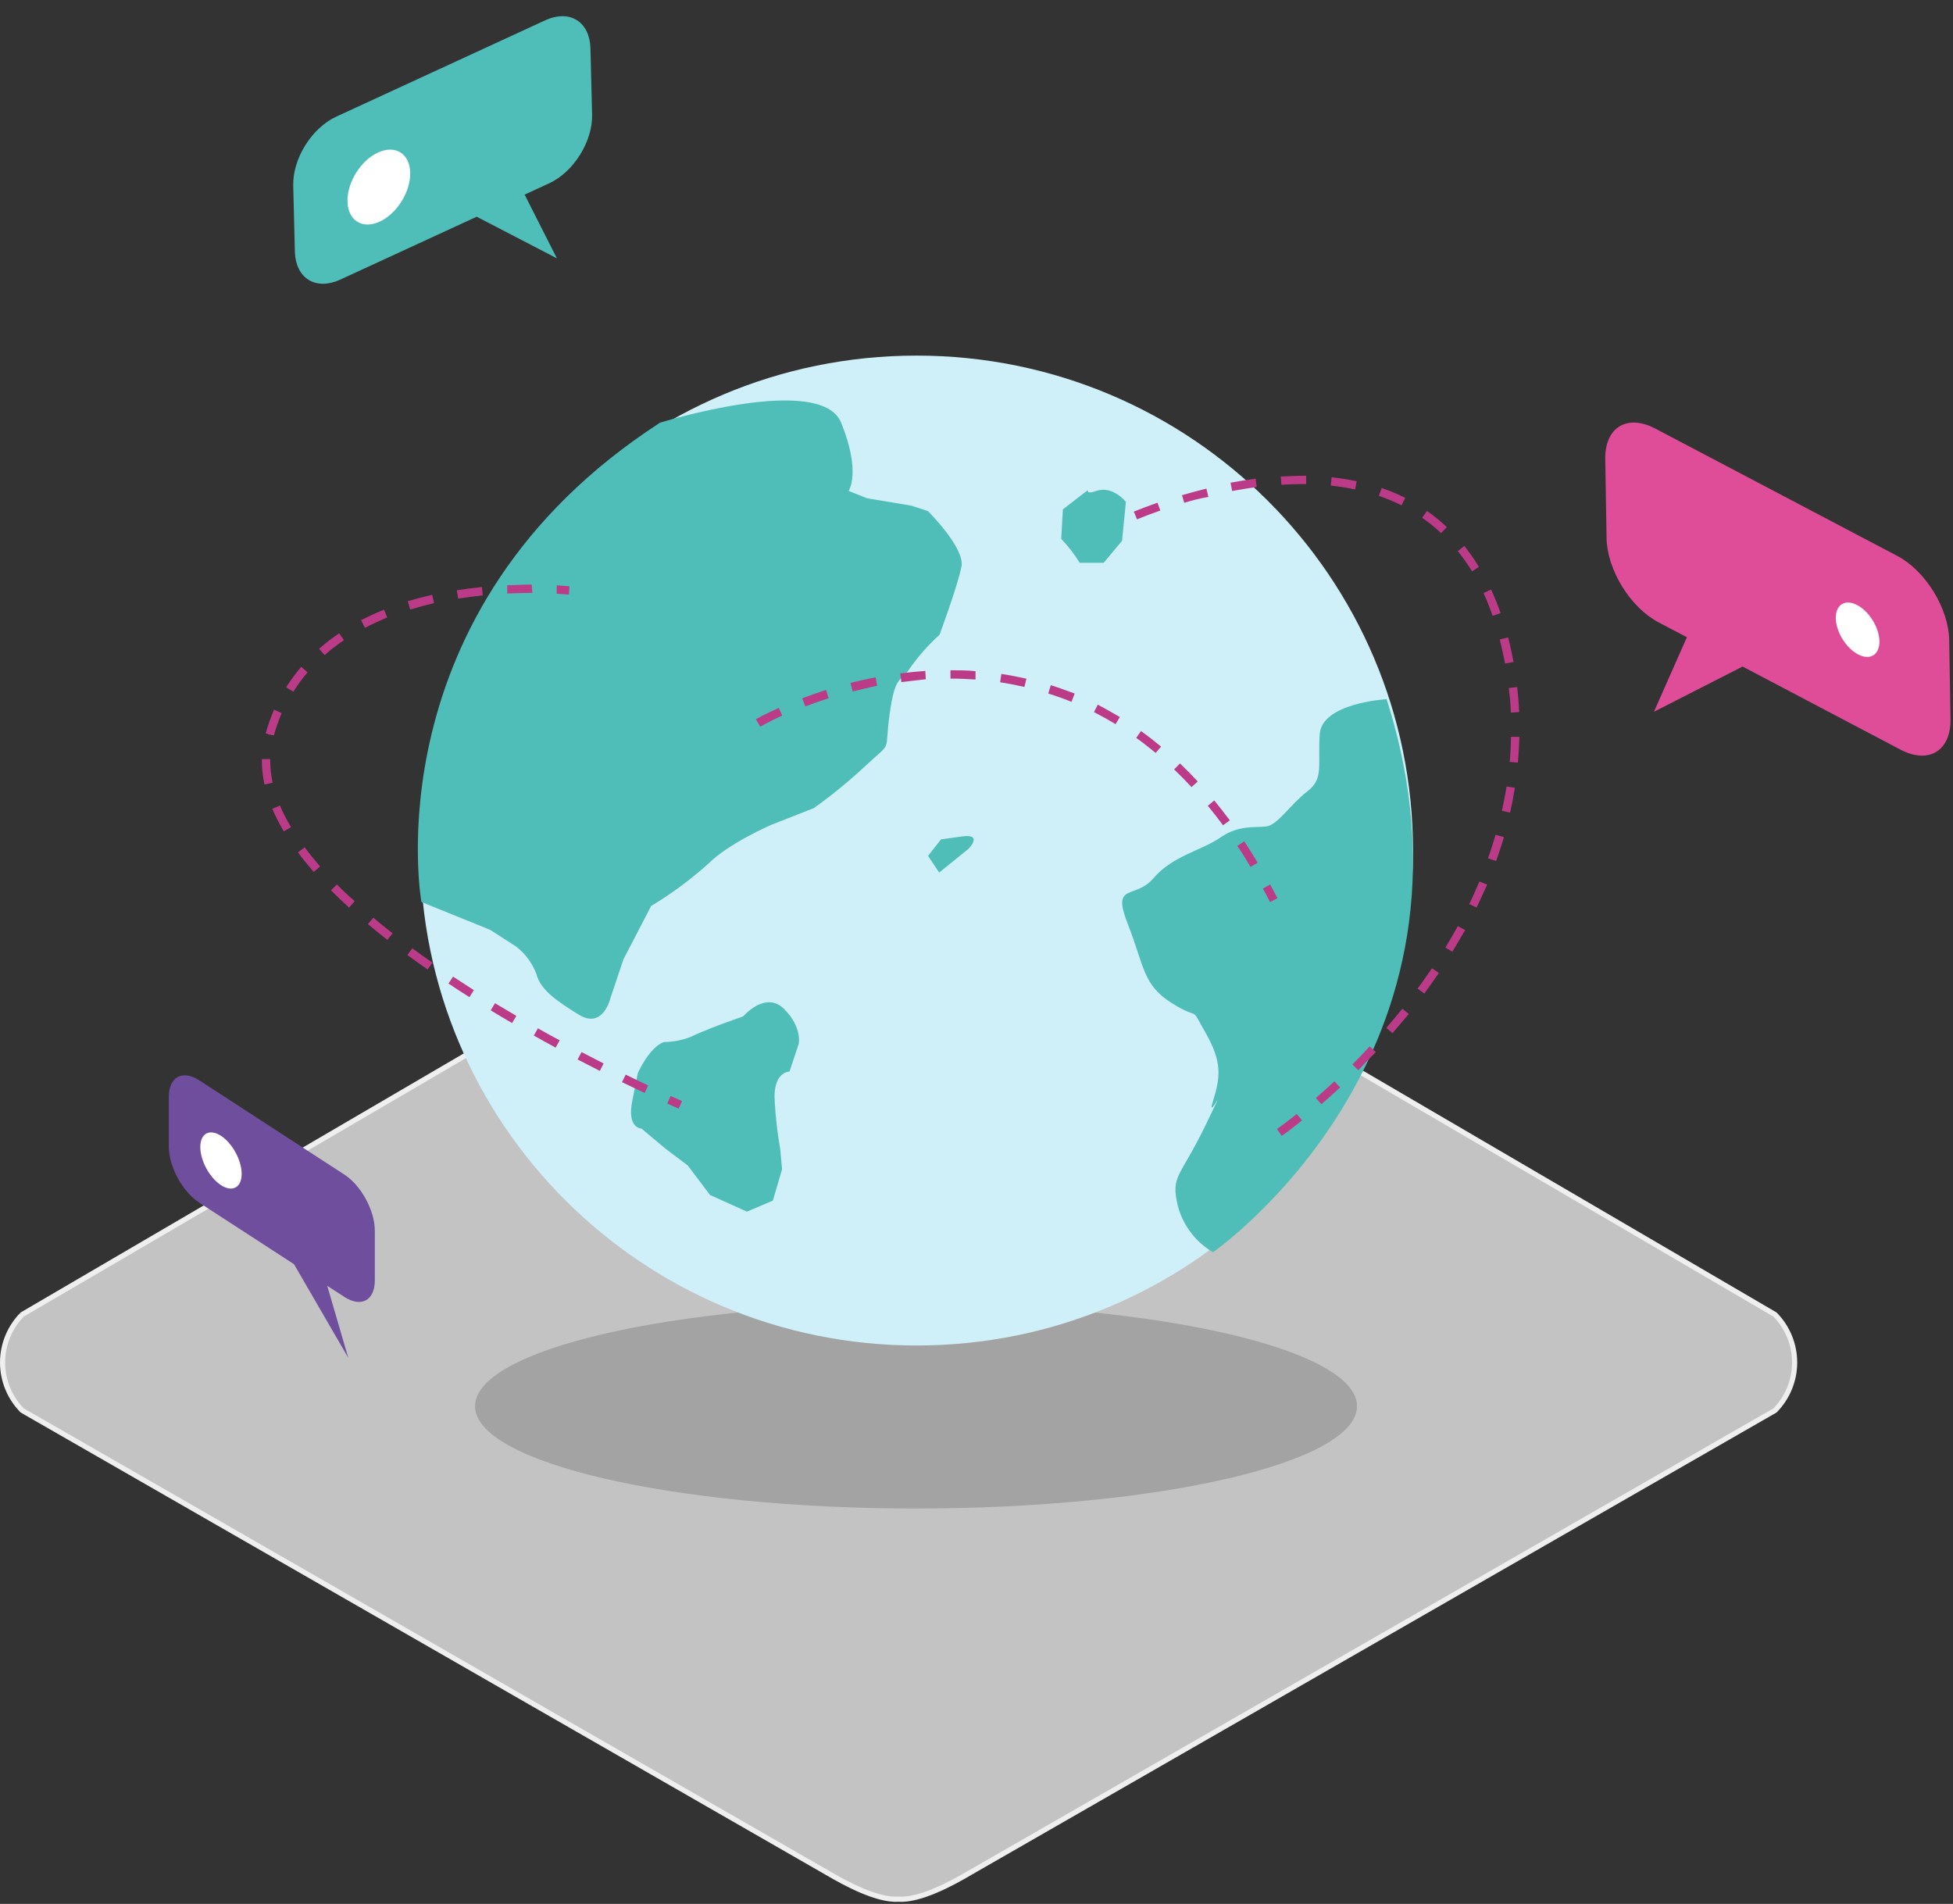 <svg width="396" height="386" viewBox="0 0 396 386" fill="none" xmlns="http://www.w3.org/2000/svg">
<rect x="0" y="0" width="396" height="386" fill="#333333" stroke="none"/>
<path d="M194.793 169.992L194.811 170.004L194.831 170.016L359.907 266.51C362.459 269.106 363.889 272.596 363.889 276.232C363.889 279.868 362.459 283.357 359.908 285.953L196.715 379.659L196.71 379.662C194.768 380.807 192.216 382.225 189.6 383.322C186.969 384.426 184.341 385.176 182.228 385.048L182.197 385.046L182.165 385.048C180.061 385.176 177.437 384.426 174.808 383.322C172.195 382.225 169.642 380.807 167.7 379.662L167.695 379.659L4.502 285.953C1.951 283.357 0.522 279.868 0.522 276.232C0.522 272.596 1.952 269.106 4.503 266.51L169.58 170.016L169.599 170.004L169.617 169.992C173.109 167.53 177.185 166.02 181.442 165.609H182.968C187.225 166.02 191.301 167.53 194.793 169.992Z" fill="#C3C3C3" stroke="#EFEFEF" stroke-width="1.043"/>
<path d="M185.739 305.839C235.121 305.839 275.154 296.55 275.154 285.091C275.154 273.631 235.121 264.342 185.739 264.342C136.357 264.342 96.324 273.631 96.324 285.091C96.324 296.55 136.357 305.839 185.739 305.839Z" fill="#A3A3A3"/>
<path d="M185.857 272.79C241.445 272.79 286.508 227.862 286.508 172.442C286.508 117.021 241.445 72.094 185.857 72.094C130.269 72.094 85.207 117.021 85.207 172.442C85.207 227.862 130.269 272.79 185.857 272.79Z" fill="#CFEFF9"/>
<path d="M335.584 86.864L384.749 112.731C387.475 114.174 390.108 116.772 392.072 119.958C394.035 123.144 395.171 126.658 395.23 129.733L395.497 145.833C395.54 148.9 394.502 151.271 392.61 152.428C390.718 153.585 388.126 153.435 385.4 152.009L353.334 135.138L335.362 144.305L342.04 129.196L336.236 126.143C333.509 124.699 330.876 122.101 328.913 118.915C326.949 115.729 325.813 112.215 325.755 109.14L325.488 93.04C325.445 89.973 326.482 87.602 328.374 86.445C330.266 85.288 332.858 85.438 335.584 86.864Z" fill="#DF4C97"/>
<circle r="5" transform="matrix(-0.885 -0.466 0.017 1 376.658 127.671)" fill="white"/>
<path d="M110.683 4.056L68.113 23.681C65.757 24.779 63.525 26.853 61.903 29.45C60.282 32.048 59.402 34.959 59.456 37.551L59.791 51.054C59.865 53.636 60.868 55.679 62.58 56.74C64.292 57.801 66.575 57.793 68.932 56.718L96.656 43.938L112.918 52.374L106.376 39.457L111.4 37.141C113.758 36.047 115.993 33.974 117.616 31.375C119.238 28.776 120.116 25.862 120.057 23.271L119.722 9.768C119.654 7.201 118.667 5.163 116.976 4.095C115.285 3.026 113.025 3.012 110.683 4.056Z" fill="#4FBEB8"/>
<circle r="7" transform="matrix(-0.908 0.419 0.025 1 76.817 37.928)" fill="white"/>
<path d="M69.903 238.185L40.397 219.023C38.763 217.97 37.198 217.73 36.043 218.353C34.888 218.976 34.236 220.412 34.228 222.35V232.487C34.236 234.434 34.888 236.718 36.043 238.842C37.198 240.965 38.763 242.757 40.397 243.826L59.613 256.306L70.614 275.277L66.35 260.681L69.832 262.942C71.467 264 73.034 264.243 74.19 263.619C75.346 262.996 75.997 261.556 76.001 259.615V249.477C75.997 247.546 75.356 245.28 74.215 243.167C73.075 241.054 71.526 239.265 69.903 238.185Z" fill="#6F4E9D"/>
<circle r="5" transform="matrix(-0.839 -0.545 0 1 44.807 235.277)" fill="white"/>
<path d="M281.153 141.753C281.153 141.753 268.018 142.496 267.595 148.849C267.171 155.202 268.476 157.838 265.086 160.44C261.697 163.042 259.104 167.199 256.85 167.537C254.596 167.875 251.223 167.165 247.478 169.784C243.733 172.403 237.733 173.518 233.92 178.013C230.107 182.507 225.311 178.756 228.683 187.356C232.056 195.957 231.683 199.691 237.682 203.425C243.682 207.159 241.072 203.425 244.461 209.406C247.851 215.387 247.461 218.378 245.953 223.227C244.444 228.077 249.715 217.246 244.461 228.094C239.208 238.941 237.343 238.231 238.835 244.534C239.885 248.459 242.442 251.815 245.953 253.877C245.953 253.877 304.066 213.596 281.153 141.753Z" fill="#4FBEB8"/>
<path d="M188.179 103.64C188.179 103.64 195.669 111.108 194.958 114.842C194.246 118.576 190.517 128.68 190.517 128.68C188.277 130.708 186.265 132.975 184.518 135.439C182.637 138.429 181.518 136.554 180.383 144.782C179.247 153.011 181.145 150.02 175.519 155.241C172.21 158.335 168.7 161.208 165.012 163.841L156.402 167.221C156.402 167.221 147.776 170.955 143.658 175.078C140.067 178.308 136.174 181.188 132.032 183.678L126.405 194.508L123.778 202.365C123.778 202.365 122.287 208.718 117.406 205.745C112.525 202.771 109.543 200.507 108.78 197.516C107.954 195.302 106.528 193.361 104.662 191.906L99.408 188.527L85.443 182.867C85.443 182.867 74.97 123.814 133.828 85.696C133.828 85.696 166.435 75.558 170.553 85.696C174.672 95.834 172.062 99.534 172.062 99.534L175.807 101.021L184.806 102.524L188.179 103.64Z" fill="#4FBEB8"/>
<path d="M134.592 211.266C136.522 211.255 138.432 210.876 140.219 210.151C142.456 209.036 146.591 207.532 146.591 207.532L150.709 206.045C150.709 206.045 155.2 200.807 158.963 204.541C162.725 208.275 161.946 211.655 161.946 211.655L160.081 217.247C160.081 217.247 156.692 217.247 157.082 223.229C157.257 226.487 157.63 229.731 158.2 232.944L158.573 237.067L156.709 243.42L151.455 245.65L143.964 242.271L139.456 236.29L134.965 232.91L130.067 228.804C130.067 228.804 127.068 228.804 128.203 223.195L129.322 217.585C129.322 217.585 131.576 212.398 134.592 211.266Z" fill="#4FBEB8"/>
<path d="M188.179 173.519L190.433 176.899L196.433 172.049C196.433 172.049 199.398 168.974 195.094 169.583L190.806 170.174L188.179 173.519Z" fill="#4FBEB8"/>
<path d="M215.176 109.249C216.596 110.726 217.852 112.352 218.921 114.098H223.785L227.531 109.621C227.531 109.621 227.531 109.249 227.92 105.515L228.293 101.764C228.293 101.764 225.666 98.385 222.294 99.534C218.921 100.683 222.294 98.03 218.904 100.649L215.515 103.268L215.176 109.249Z" fill="#4FBEB8"/>
<path d="M115.356 120.559C115.356 120.559 114.441 120.458 112.881 120.373V118.678C114.576 118.763 115.457 118.865 115.457 118.865L115.356 120.559Z" fill="#BC3B88"/>
<path d="M130.711 221.593L126.118 219.397L126.864 217.876L131.423 220.073L130.711 221.593ZM121.627 217.116L117.119 214.801L117.916 213.297L122.39 215.612L121.627 217.116ZM112.662 212.402C111.222 211.608 109.73 210.797 108.239 209.952L109.069 208.482C110.561 209.327 112.035 210.171 113.476 210.915L112.662 212.402ZM103.832 207.417C102.392 206.589 100.951 205.728 99.494 204.832L100.375 203.396C101.816 204.275 103.273 205.086 104.697 205.964L103.832 207.417ZM95.189 202.163C93.766 201.267 92.342 200.355 90.936 199.408L91.868 198.006C93.269 198.93 94.675 199.842 96.088 200.743L95.189 202.163ZM86.716 196.553C85.326 195.595 83.953 194.615 82.597 193.613L83.597 192.261C84.936 193.241 86.309 194.221 87.681 195.167L86.716 196.553ZM78.547 190.555C77.208 189.507 75.886 188.443 74.598 187.361L75.7 186.06C76.971 187.125 78.259 188.189 79.598 189.22L78.547 190.555ZM70.785 184.016C69.48 182.833 68.26 181.65 67.107 180.501L68.311 179.319C69.429 180.451 70.649 181.616 71.92 182.698L70.785 184.016ZM63.616 176.784C62.464 175.449 61.379 174.114 60.413 172.813L61.769 171.8C62.718 173.067 63.769 174.368 64.904 175.669L63.616 176.784ZM57.549 168.556C56.669 167.082 55.888 165.552 55.21 163.977L56.769 163.318C57.413 164.826 58.161 166.288 59.007 167.694L57.549 168.556ZM53.634 159.06C53.281 157.484 53.099 155.875 53.092 154.261V153.906H54.786V154.244C54.794 155.739 54.959 157.228 55.278 158.688L53.634 159.06ZM55.515 149.091L54.685 148.956L53.871 148.685C54.331 147.051 54.897 145.448 55.566 143.887L57.108 144.563C56.493 146.039 55.966 147.551 55.532 149.091H55.515ZM59.464 140.237L58.023 139.342C58.946 137.89 59.965 136.501 61.074 135.185L62.362 136.3C61.306 137.54 60.343 138.856 59.481 140.237H59.464ZM65.819 132.803L64.701 131.535C65.99 130.398 67.355 129.348 68.785 128.393L69.734 129.795C68.369 130.71 67.067 131.715 65.836 132.803H65.819ZM73.988 127.278L73.208 125.74C74.725 124.953 76.281 124.243 77.869 123.611L78.513 125.165C76.971 125.858 75.412 126.551 74.005 127.278H73.988ZM83.174 123.577L82.682 121.888C84.275 121.414 85.936 120.975 87.631 120.587L88.004 122.276C86.354 122.67 84.75 123.104 83.191 123.577H83.174ZM92.901 121.364L92.63 119.674C94.325 119.404 96.02 119.184 97.714 119.015L97.884 120.705C96.223 120.891 94.545 121.11 92.918 121.364H92.901ZM102.85 120.333V118.643C104.544 118.643 106.239 118.508 107.798 118.508L107.951 120.198H107.798C106.12 120.215 104.476 120.266 102.866 120.333H102.85Z" fill="#BC3B88"/>
<path d="M137.608 224.756L135.287 223.739L135.981 222.197L138.286 223.231L137.608 224.756Z" fill="#BC3B88"/>
<path d="M257.529 182.88C257.037 181.95 256.563 181.038 256.071 180.142L257.546 179.331C258.054 180.244 258.546 181.156 259.037 182.102L257.529 182.88ZM253.563 175.766C252.699 174.33 251.868 172.894 250.868 171.508L252.292 170.579C253.207 171.981 254.139 173.434 255.021 174.904L253.563 175.766ZM247.987 167.318C246.987 165.966 245.954 164.631 244.903 163.364L246.208 162.283C247.276 163.584 248.326 164.936 249.36 166.321L247.987 167.318ZM241.598 159.579C240.446 158.329 239.259 157.129 238.073 155.997L239.259 154.781C240.463 155.93 241.666 157.163 242.852 158.43L241.598 159.579ZM234.328 152.652C233.04 151.587 231.701 150.54 230.379 149.594L231.362 148.208C232.735 149.205 234.09 150.253 235.429 151.368L234.328 152.652ZM154.115 147.279L153.268 145.809C153.268 145.809 154.963 144.829 157.912 143.528L158.607 145.065C155.759 146.4 154.132 147.329 154.115 147.346V147.279ZM226.193 146.823C224.769 145.944 223.295 145.133 221.82 144.373L222.583 142.869C224.108 143.646 225.617 144.558 227.074 145.37L226.193 146.823ZM163.267 143.156L162.657 141.568C164.233 140.976 165.877 140.419 167.504 139.878L168.029 141.568C166.402 142.092 164.809 142.632 163.267 143.224V143.156ZM217.262 142.294C215.719 141.669 214.126 141.095 212.55 140.605L213.059 138.915C214.753 139.439 216.313 140.03 217.906 140.605L217.262 142.294ZM172.876 140.132L172.453 138.442C174.147 138.02 175.842 137.648 177.537 137.327L177.859 139.016C176.147 139.422 174.486 139.794 172.876 140.199V140.132ZM207.72 139.27C206.025 138.898 204.432 138.577 202.789 138.324L203.043 136.634C204.737 136.888 206.432 137.225 208.127 137.597L207.72 139.27ZM182.757 138.222L182.536 136.533C184.231 136.313 185.926 136.144 187.621 136.026L187.722 137.715C186.112 137.918 184.434 138.07 182.757 138.29V138.222ZM197.806 137.766C196.111 137.648 194.416 137.58 192.722 137.58V135.891C194.416 135.891 196.111 135.891 197.806 136.076V137.766Z" fill="#BC3B88"/>
<path d="M259.883 230.278L258.917 228.893C258.917 228.893 260.476 227.828 262.934 225.851L264.002 227.152C261.476 229.18 260.002 230.244 259.883 230.278ZM267.933 223.874L266.815 222.607C267.984 221.593 269.255 220.461 270.577 219.228L271.73 220.461C270.391 221.712 269.12 222.844 267.933 223.874ZM275.424 216.981L274.221 215.798C275.351 214.671 276.52 213.455 277.729 212.148L278.966 213.297C277.763 214.514 276.577 215.73 275.424 216.981ZM282.39 209.495L281.102 208.397C282.169 207.147 283.254 205.863 284.339 204.511L285.66 205.575C284.559 206.843 283.474 208.161 282.39 209.411V209.495ZM288.813 201.436L287.44 200.439C288.423 199.104 289.389 197.719 290.355 196.316L291.762 197.262C290.762 198.682 289.762 200.084 288.813 201.436ZM294.524 192.988L293.083 192.109C293.948 190.673 294.778 189.203 295.609 187.75L297.083 188.561C296.253 189.946 295.388 191.501 294.49 192.954L294.524 192.988ZM299.439 184.016L297.913 183.289C298.642 181.768 299.337 180.231 299.981 178.71L301.54 179.352C300.862 180.873 300.15 182.444 299.405 183.982L299.439 184.016ZM303.404 174.587L301.71 174.013C302.286 172.442 302.794 170.836 303.252 169.248L304.947 169.721C304.472 171.36 303.93 172.949 303.37 174.554L303.404 174.587ZM306.235 164.754L304.54 164.382C304.896 162.692 305.218 161.104 305.472 159.465L307.167 159.719C306.896 161.374 306.574 163.064 306.201 164.72L306.235 164.754ZM307.811 154.616L306.116 154.464C306.269 152.774 306.353 151.085 306.387 149.395H308.082C308.031 151.186 307.929 152.909 307.777 154.616H307.811ZM306.336 144.478C306.336 142.788 306.116 141.099 305.93 139.494L307.624 139.291C307.811 140.981 307.963 142.67 308.048 144.36L306.336 144.478ZM305.167 134.526C305.031 133.783 304.879 133.022 304.709 132.262C304.54 131.502 304.32 130.572 304.099 129.643L305.794 129.221C306.014 130.099 306.235 130.91 306.421 131.89C306.607 132.87 306.743 133.445 306.896 134.222L305.167 134.526ZM302.659 124.861C302.099 123.256 301.472 121.685 300.811 120.232L302.354 119.522C303.049 121.043 303.692 122.648 304.269 124.304L302.659 124.861ZM298.49 115.839C297.606 114.414 296.638 113.043 295.592 111.733L296.914 110.685C297.987 112.034 298.972 113.451 299.862 114.926L298.49 115.839ZM292.202 108.083C291.004 106.954 289.724 105.915 288.372 104.974L289.338 103.589C290.762 104.581 292.11 105.676 293.372 106.867L292.202 108.083ZM230.547 105.295L229.903 103.724C231.412 103.116 233.022 102.507 234.699 101.916L235.276 103.504C233.615 104.079 232.022 104.687 230.547 105.295ZM284.186 102.457C282.697 101.719 281.163 101.076 279.593 100.531L280.152 98.942C281.791 99.493 283.388 100.159 284.932 100.936L284.186 102.457ZM240.123 101.95L239.665 100.395C241.36 99.905 243.055 99.449 244.614 99.061L245.02 100.75C243.343 101.021 241.699 101.46 240.072 101.95H240.123ZM249.834 99.55L249.512 97.861C251.206 97.54 252.901 97.269 254.596 97.05L254.816 98.74C253.223 98.976 251.528 99.23 249.834 99.55ZM274.763 99.23C273.135 98.882 271.488 98.622 269.832 98.452L270.001 96.763C271.709 96.945 273.406 97.216 275.085 97.574L274.763 99.23ZM259.816 98.283L259.697 96.594C261.121 96.594 262.527 96.459 263.9 96.459H264.849V98.148H263.917C262.595 98.148 261.222 98.199 259.849 98.283H259.816Z" fill="#BC3B88"/>
</svg>
